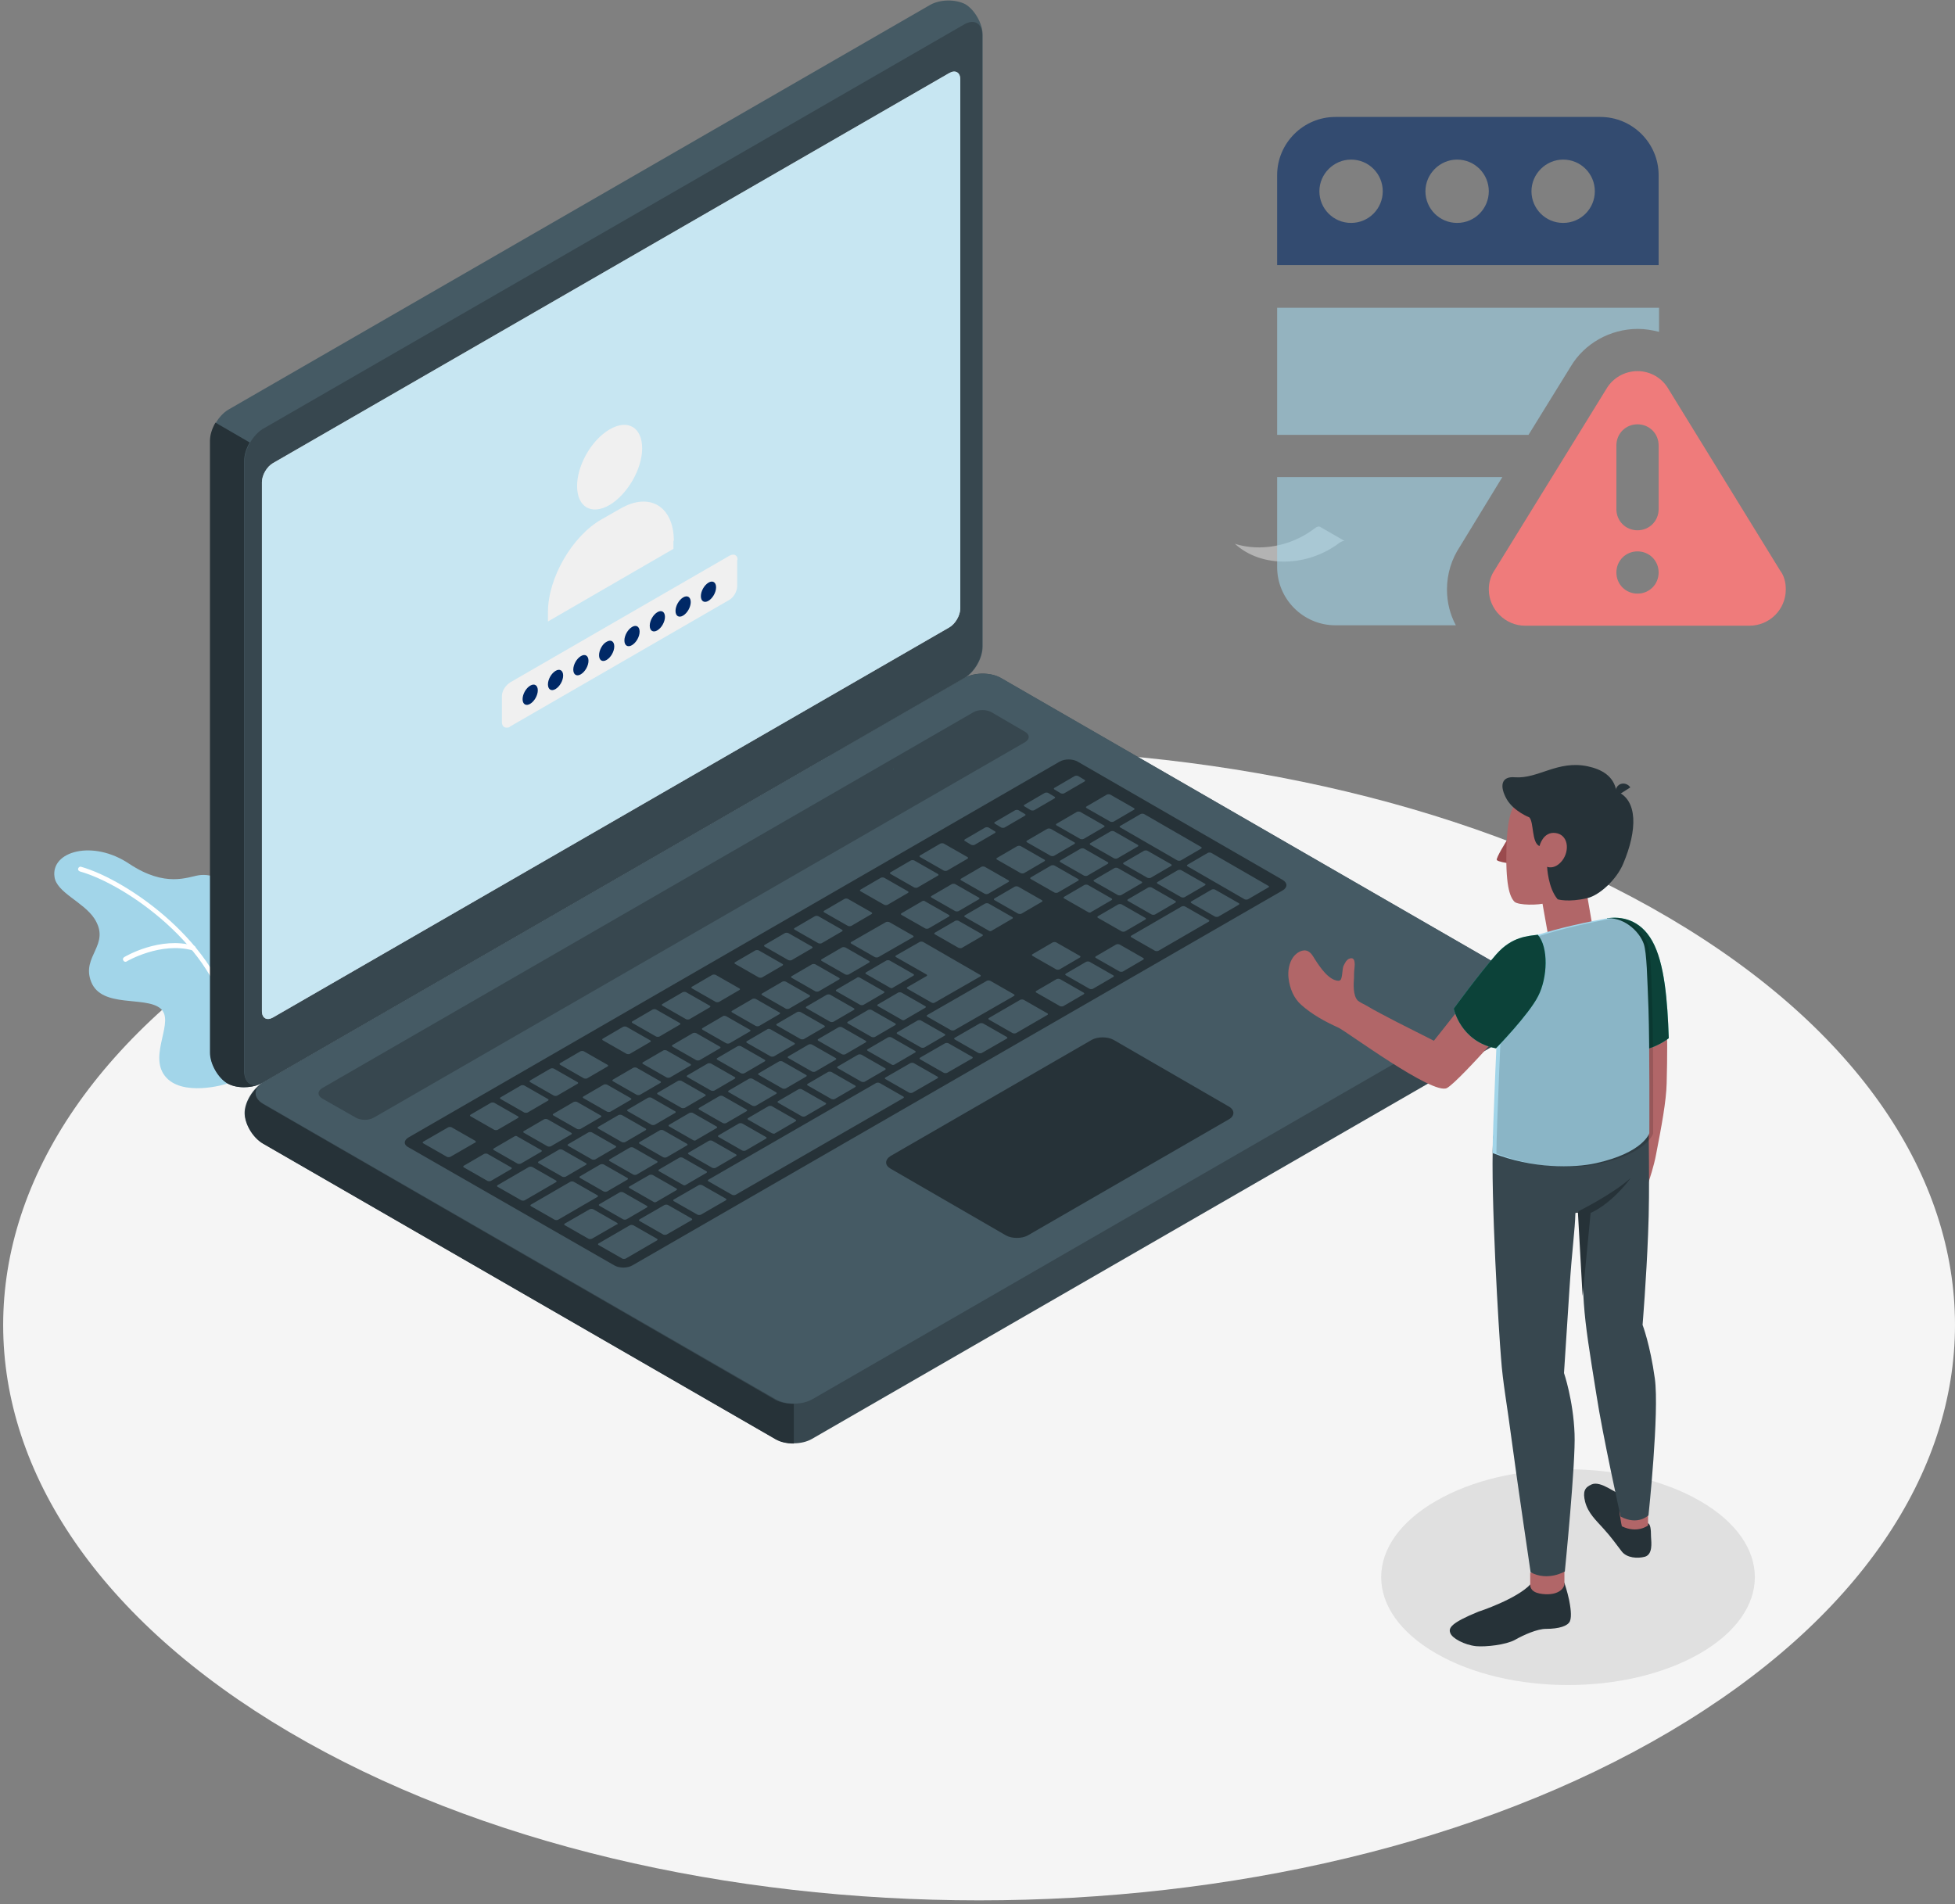 <svg width="463" height="451" viewBox="0 0 463 451" fill="none" xmlns="http://www.w3.org/2000/svg">
<rect x="0" y="0" width="463" height="451" fill="#808080" stroke="none"/>
<g clip-path="url(#clip0_17701_34223)">
<path d="M68.437 410.2C158.685 463.4 305.065 463.4 395.313 410.2C485.562 357 485.562 270.6 395.313 217.4C305.065 164.2 158.685 164.2 68.437 217.4C-21.812 270.7 -21.812 357 68.437 410.2Z" fill="#F5F5F5"/>
<path d="M402.619 355.5C419.929 365.5 419.929 381.6 402.619 391.6C385.31 401.6 357.395 401.6 340.086 391.6C322.776 381.6 322.776 365.5 340.086 355.5C357.295 345.5 385.31 345.5 402.619 355.5Z" fill="#E0E0E0"/>
<path d="M53.93 256.599C53.33 256.899 42.925 259.899 39.022 254.799C35.12 249.699 41.624 241.699 37.922 238.799C34.32 235.899 24.114 238.799 21.613 232.599C19.112 226.399 26.416 223.799 22.313 217.499C19.712 213.599 13.409 211.399 12.908 207.699C12.008 201.599 22.013 198.799 30.618 204.599C39.222 210.299 44.425 207.699 47.127 207.299C49.828 206.899 55.731 207.799 55.531 217.299C55.431 226.999 53.93 256.599 53.93 256.599Z" fill="#A2D5E9"/>
<path d="M54.632 242.999C54.332 242.999 54.132 242.799 54.032 242.499C51.03 224.299 29.919 209.499 18.913 206.399C18.612 206.299 18.412 205.999 18.512 205.699C18.612 205.399 18.913 205.199 19.213 205.299C30.419 208.499 52.031 223.699 55.132 242.299C55.232 242.699 55.032 242.999 54.632 242.999Z" fill="white"/>
<path d="M29.716 227.797C29.516 227.797 29.316 227.697 29.215 227.497C29.015 227.197 29.115 226.897 29.416 226.697C29.716 226.497 37.92 221.697 45.925 223.997C46.225 224.097 46.425 224.397 46.325 224.697C46.225 224.997 45.925 225.197 45.624 225.097C38.02 222.997 30.016 227.697 30.016 227.697C29.916 227.797 29.816 227.797 29.716 227.797Z" fill="white"/>
<path d="M57.928 263.601C57.928 266.201 59.829 269.401 62.23 270.801L183.596 340.801C185.997 342.201 189.899 342.201 192.3 340.801L358.39 245.001C360.792 243.601 362.693 240.401 362.693 237.801C362.693 235.201 360.792 232.001 358.39 230.601L237.025 160.601C234.623 159.201 230.721 159.201 228.32 160.601L62.23 256.401C59.929 257.801 57.928 261.001 57.928 263.601Z" fill="#37474F"/>
<path d="M188 332.501V341.901C186.399 341.901 184.898 341.601 183.697 340.901L62.332 270.901C59.93 269.501 58.029 266.301 58.029 263.701C58.029 261.301 59.73 258.301 61.931 256.801C60.03 258.201 60.13 260.201 62.332 261.501L183.697 331.601C184.898 332.201 186.399 332.501 188 332.501Z" fill="#263238"/>
<path d="M53.926 256.599C51.725 255.299 49.824 251.999 49.824 249.299V104.499C49.824 101.699 51.725 98.4 54.127 96.999L220.216 1.199C222.618 -0.201 226.32 -0.201 228.621 0.999C230.822 2.299 232.723 5.599 232.723 8.299V153.1C232.723 155.9 230.822 159.2 228.421 160.6L62.331 256.399C59.93 257.799 56.128 257.899 53.926 256.599Z" fill="#455A64"/>
<path d="M61.731 256.698C59.33 257.798 55.928 257.798 53.827 256.598C51.626 255.298 49.725 251.998 49.725 249.298V104.398C49.725 102.998 50.225 101.498 51.025 100.098L59.13 104.798C58.329 106.198 57.829 107.698 57.829 109.098V253.898C57.929 256.498 59.63 257.598 61.731 256.698Z" fill="#263238"/>
<path d="M57.928 109.1V253.9C57.928 256.7 59.829 257.8 62.23 256.4L228.32 160.6C230.721 159.2 232.622 155.9 232.622 153.1V8.3C232.622 5.5 230.721 4.4 228.32 5.8L62.23 101.6C59.929 103 57.928 106.4 57.928 109.1Z" fill="#37474F"/>
<path d="M62.332 261.401L183.698 331.401C186.099 332.801 190.001 332.801 192.403 331.401L358.492 235.601C360.894 234.201 360.894 232.001 358.492 230.601L237.127 160.601C234.725 159.201 230.823 159.201 228.422 160.601L62.332 256.401C59.931 257.801 59.931 260.001 62.332 261.401Z" fill="#455A64"/>
<path d="M64.633 109.699L224.819 17.299C226.22 16.499 227.421 17.099 227.421 18.799V144.099C227.421 145.799 226.22 147.799 224.819 148.599L64.633 240.999C63.232 241.799 62.031 241.199 62.031 239.499V114.199C62.031 112.499 63.232 110.499 64.633 109.699Z" fill="white"/>
<path opacity="0.6" d="M64.633 109.699L224.819 17.299C226.22 16.499 227.421 17.099 227.421 18.799V144.099C227.421 145.799 226.22 147.799 224.819 148.599L64.633 240.999C63.232 241.799 62.031 241.199 62.031 239.499V114.199C62.031 112.499 63.232 110.499 64.633 109.699Z" fill="#A2D5E9"/>
<path d="M144.376 101.701C148.678 99.201 152.08 101.201 152.08 106.201C152.08 111.101 148.578 117.101 144.376 119.601C140.074 122.101 136.672 120.101 136.672 115.101C136.672 110.201 140.074 104.201 144.376 101.701Z" fill="#F0F0F0"/>
<path d="M159.584 128.1C159.584 120 153.881 116.4 146.877 120.5L142.474 123C135.471 127 129.768 136.9 129.768 145V147.2L159.484 130V128.1H159.584Z" fill="#F0F0F0"/>
<path d="M174.591 132.001C174.291 131.301 173.591 131.201 172.79 131.601L120.862 161.601C120.362 161.901 119.862 162.401 119.462 163.001C119.061 163.601 118.861 164.301 118.861 164.901V171.001C118.861 172.001 119.462 172.501 120.362 172.301C120.462 172.301 120.462 172.301 120.462 172.301C120.562 172.301 120.662 172.201 120.762 172.101L172.69 142.101C173.791 141.501 174.591 140.001 174.591 138.801V132.701C174.692 132.601 174.692 132.301 174.591 132.001Z" fill="#F0F0F0"/>
<path d="M125.565 162.399C126.565 161.799 127.366 162.299 127.366 163.499C127.366 164.699 126.565 166.099 125.565 166.699C124.564 167.299 123.764 166.799 123.764 165.599C123.764 164.399 124.564 162.999 125.565 162.399Z" fill="#002866"/>
<path d="M131.569 158.899C132.569 158.299 133.37 158.799 133.37 159.999C133.37 161.199 132.569 162.599 131.569 163.199C130.568 163.799 129.768 163.299 129.768 162.099C129.768 160.899 130.568 159.499 131.569 158.899Z" fill="#002866"/>
<path d="M137.571 155.399C138.571 154.799 139.371 155.299 139.371 156.499C139.371 157.699 138.571 159.099 137.571 159.699C136.57 160.299 135.77 159.799 135.77 158.599C135.77 157.399 136.57 155.999 137.571 155.399Z" fill="#002866"/>
<path d="M143.674 152C144.675 151.4 145.475 151.9 145.475 153.1C145.475 154.3 144.675 155.7 143.674 156.3C142.673 156.9 141.873 156.4 141.873 155.2C141.873 154 142.673 152.5 143.674 152Z" fill="#002866"/>
<path d="M149.678 148.5C150.678 147.9 151.479 148.4 151.479 149.6C151.479 150.8 150.678 152.2 149.678 152.8C148.677 153.4 147.877 152.9 147.877 151.7C147.877 150.5 148.677 149.1 149.678 148.5Z" fill="#002866"/>
<path d="M155.68 145C156.68 144.4 157.481 144.9 157.481 146.1C157.481 147.3 156.68 148.7 155.68 149.3C154.679 149.9 153.879 149.4 153.879 148.2C153.879 147 154.679 145.6 155.68 145Z" fill="#002866"/>
<path d="M161.783 141.5C162.784 140.9 163.584 141.4 163.584 142.6C163.584 143.8 162.784 145.2 161.783 145.8C160.783 146.4 159.982 145.9 159.982 144.7C159.982 143.5 160.783 142.1 161.783 141.5Z" fill="#002866"/>
<path d="M167.787 138C168.788 137.4 169.588 137.9 169.588 139.1C169.588 140.3 168.788 141.7 167.787 142.3C166.787 142.9 165.986 142.4 165.986 141.2C165.986 140 166.787 138.6 167.787 138Z" fill="#002866"/>
<path d="M76.338 257.701L230.521 168.701C231.722 168.001 233.623 168.001 234.824 168.701L242.728 173.301C243.929 174.001 243.929 175.101 242.728 175.801L88.545 264.701C87.344 265.401 85.443 265.401 84.242 264.701L76.338 260.201C75.137 259.501 75.137 258.401 76.338 257.701Z" fill="#37474F"/>
<path d="M96.75 269.4L250.933 180.4C252.134 179.7 254.035 179.7 255.235 180.4L303.762 208.4C304.962 209.1 304.962 210.2 303.762 210.9L149.778 299.7C148.578 300.4 146.677 300.4 145.476 299.7L96.85 271.8C95.549 271.2 95.549 270.1 96.75 269.4Z" fill="#263238"/>
<path d="M234.924 220.398L239.727 217.598C239.927 217.498 239.927 217.298 239.727 217.198L234.124 213.998C233.924 213.898 233.524 213.898 233.324 213.998L228.521 216.798C228.321 216.898 228.321 217.098 228.521 217.198L234.124 220.398C234.324 220.598 234.724 220.598 234.924 220.398ZM225.419 209.398L220.617 212.198C220.417 212.298 220.417 212.498 220.617 212.598L226.22 215.798C226.42 215.898 226.82 215.898 227.02 215.798L231.823 212.998C232.023 212.898 232.023 212.698 231.823 212.598L226.22 209.398C225.92 209.298 225.619 209.298 225.419 209.398ZM209.811 218.398L201.606 223.098C201.406 223.198 201.406 223.398 201.606 223.498L207.209 226.698C207.41 226.798 207.81 226.798 208.01 226.698L216.214 221.998C216.414 221.898 216.414 221.698 216.214 221.598L210.611 218.398C210.311 218.298 210.011 218.298 209.811 218.398ZM218.315 213.498L213.513 216.298C213.313 216.398 213.313 216.598 213.513 216.698L219.116 219.898C219.316 219.998 219.716 219.998 219.916 219.898L224.719 217.098C224.919 216.998 224.919 216.798 224.719 216.698L219.116 213.498C218.916 213.298 218.516 213.298 218.315 213.498ZM199.405 224.398L194.603 227.198C194.403 227.298 194.403 227.498 194.603 227.598L200.206 230.798C200.406 230.898 200.806 230.898 201.006 230.798L205.809 227.998C206.009 227.898 206.009 227.698 205.809 227.598L200.206 224.398C199.906 224.298 199.605 224.298 199.405 224.398ZM192.301 228.398L187.499 231.198C187.299 231.298 187.299 231.498 187.499 231.598L193.102 234.798C193.302 234.898 193.702 234.898 193.902 234.798L198.705 231.998C198.905 231.898 198.905 231.698 198.705 231.598L193.102 228.398C192.902 228.298 192.502 228.298 192.301 228.398ZM214.313 241.498L219.116 238.698C219.316 238.598 219.316 238.398 219.116 238.298L213.513 235.098C213.313 234.998 212.913 234.998 212.712 235.098L207.91 237.898C207.71 237.998 207.71 238.198 207.91 238.298L213.513 241.498C213.713 241.698 214.113 241.698 214.313 241.498ZM207.209 245.598L212.012 242.798C212.212 242.698 212.212 242.498 212.012 242.398L206.409 239.198C206.209 239.098 205.809 239.098 205.609 239.198L200.806 241.998C200.606 242.098 200.606 242.298 200.806 242.398L206.409 245.598C206.709 245.698 207.009 245.698 207.209 245.598ZM200.206 249.698L205.008 246.898C205.208 246.798 205.208 246.598 205.008 246.498L199.405 243.298C199.205 243.198 198.805 243.198 198.605 243.298L193.802 246.098C193.602 246.198 193.602 246.398 193.802 246.498L199.405 249.698C199.605 249.798 200.006 249.798 200.206 249.698ZM193.102 253.798L197.904 250.998C198.105 250.898 198.105 250.698 197.904 250.598L192.301 247.398C192.101 247.298 191.701 247.298 191.501 247.398L186.698 250.198C186.498 250.298 186.498 250.498 186.698 250.598L192.301 253.798C192.602 253.898 192.902 253.898 193.102 253.798ZM227.821 224.498L232.623 221.698C232.823 221.598 232.823 221.398 232.623 221.298L227.02 218.098C226.82 217.998 226.42 217.998 226.22 218.098L221.417 220.898C221.217 220.998 221.217 221.198 221.417 221.298L227.02 224.498C227.32 224.598 227.621 224.598 227.821 224.498ZM221.317 237.498L232.123 231.298C232.323 231.198 232.323 230.998 232.123 230.898L218.616 223.098C218.416 222.998 218.015 222.998 217.815 223.098L212.212 226.298C212.012 226.398 212.012 226.598 212.212 226.698L219.416 230.798C219.616 230.898 219.616 231.098 219.416 231.198L214.914 233.798C214.714 233.898 214.714 234.098 214.914 234.198L220.517 237.398C220.817 237.598 221.117 237.598 221.317 237.498ZM185.298 232.498L180.495 235.298C180.295 235.398 180.295 235.598 180.495 235.698L186.098 238.898C186.298 238.998 186.698 238.998 186.899 238.898L191.701 236.098C191.901 235.998 191.901 235.798 191.701 235.698L186.098 232.498C185.798 232.398 185.498 232.398 185.298 232.498ZM178.194 236.598L173.391 239.398C173.191 239.498 173.191 239.698 173.391 239.798L178.994 242.998C179.194 243.098 179.595 243.098 179.795 242.998L184.597 240.198C184.797 240.098 184.797 239.898 184.597 239.798L178.994 236.598C178.794 236.498 178.394 236.498 178.194 236.598ZM142.975 282.198C143.175 282.298 143.575 282.298 143.775 282.198L148.578 279.398C148.778 279.298 148.778 279.098 148.578 278.998L142.975 275.798C142.775 275.698 142.374 275.698 142.174 275.798L137.372 278.598C137.172 278.698 137.172 278.898 137.372 278.998L142.975 282.198ZM121.763 269.198L116.961 271.998C116.761 272.098 116.761 272.298 116.961 272.398L122.564 275.598C122.764 275.698 123.164 275.698 123.364 275.598L128.167 272.798C128.367 272.698 128.367 272.498 128.167 272.398L122.564 269.198C122.364 268.998 121.963 268.998 121.763 269.198ZM133.169 278.698C133.37 278.798 133.77 278.798 133.97 278.698L138.772 275.898C138.973 275.798 138.973 275.598 138.772 275.498L133.169 272.298C132.969 272.198 132.569 272.198 132.369 272.298L127.566 275.098C127.366 275.198 127.366 275.398 127.566 275.498L133.169 278.698ZM155.381 284.698L160.184 281.898C160.384 281.798 160.384 281.598 160.184 281.498L154.581 278.298C154.381 278.198 153.981 278.198 153.781 278.298L149.078 280.998C148.878 281.098 148.878 281.298 149.078 281.398L154.681 284.598C154.881 284.798 155.181 284.798 155.381 284.698ZM147.577 288.798C147.777 288.898 148.178 288.898 148.378 288.798L153.18 285.998C153.38 285.898 153.38 285.698 153.18 285.598L147.577 282.398C147.377 282.298 146.977 282.298 146.777 282.398L141.974 285.198C141.774 285.298 141.774 285.498 141.974 285.598L147.577 288.798ZM128.867 265.098L124.065 267.898C123.864 267.998 123.864 268.198 124.065 268.298L129.668 271.498C129.868 271.598 130.268 271.598 130.468 271.498L135.271 268.698C135.471 268.598 135.471 268.398 135.271 268.298L129.668 265.098C129.367 264.998 129.067 264.998 128.867 265.098ZM164.086 244.698L159.284 247.498C159.083 247.598 159.083 247.798 159.284 247.898L164.887 251.098C165.087 251.198 165.487 251.198 165.687 251.098L170.49 248.298C170.69 248.198 170.69 247.998 170.49 247.898L164.887 244.698C164.686 244.598 164.286 244.598 164.086 244.698ZM135.871 260.998L131.068 263.798C130.868 263.898 130.868 264.098 131.068 264.198L136.671 267.398C136.871 267.498 137.272 267.498 137.472 267.398L142.274 264.598C142.474 264.498 142.474 264.298 142.274 264.198L136.671 260.998C136.471 260.898 136.071 260.898 135.871 260.998ZM171.19 240.698L166.387 243.498C166.187 243.598 166.187 243.798 166.387 243.898L171.99 247.098C172.191 247.198 172.591 247.198 172.791 247.098L177.593 244.298C177.794 244.198 177.794 243.998 177.593 243.898L171.99 240.698C171.69 240.598 171.39 240.498 171.19 240.698ZM157.082 248.798L152.28 251.598C152.08 251.698 152.08 251.898 152.28 251.998L157.883 255.198C158.083 255.298 158.483 255.298 158.683 255.198L163.486 252.398C163.686 252.298 163.686 252.098 163.486 251.998L157.883 248.798C157.583 248.698 157.282 248.698 157.082 248.798ZM149.979 252.898L145.176 255.698C144.976 255.798 144.976 255.998 145.176 256.098L150.779 259.298C150.979 259.398 151.379 259.398 151.579 259.298L156.382 256.498C156.582 256.398 156.582 256.198 156.382 256.098L150.779 252.898C150.579 252.798 150.179 252.798 149.979 252.898ZM142.975 256.898L138.172 259.698C137.972 259.798 137.972 259.998 138.172 260.098L143.775 263.298C143.975 263.398 144.376 263.398 144.576 263.298L149.378 260.498C149.578 260.398 149.578 260.198 149.378 260.098L143.775 256.898C143.475 256.798 143.175 256.798 142.975 256.898ZM178.994 261.898L183.797 259.098C183.997 258.998 183.997 258.798 183.797 258.698L178.194 255.498C177.994 255.398 177.593 255.398 177.393 255.498L172.591 258.298C172.391 258.398 172.391 258.598 172.591 258.698L178.194 261.898C178.494 261.998 178.794 261.998 178.994 261.898ZM240.928 200.398L236.125 203.198C235.925 203.298 235.925 203.498 236.125 203.598L241.728 206.798C241.928 206.898 242.328 206.898 242.529 206.798L247.331 203.998C247.531 203.898 247.531 203.698 247.331 203.598L241.728 200.398C241.528 200.298 241.228 200.298 240.928 200.398ZM232.423 205.298L227.621 208.098C227.42 208.198 227.42 208.398 227.621 208.498L233.224 211.698C233.424 211.798 233.824 211.798 234.024 211.698L238.827 208.898C239.027 208.798 239.027 208.598 238.827 208.498L233.224 205.298C233.023 205.198 232.623 205.198 232.423 205.298ZM248.032 196.298L243.229 199.098C243.029 199.198 243.029 199.398 243.229 199.498L248.832 202.698C249.032 202.798 249.432 202.798 249.632 202.698L254.435 199.898C254.635 199.798 254.635 199.598 254.435 199.498L248.832 196.298C248.532 196.198 248.232 196.198 248.032 196.298ZM211.512 233.898L216.314 231.098C216.515 230.998 216.515 230.798 216.314 230.698L210.711 227.498C210.511 227.398 210.111 227.398 209.911 227.498L205.108 230.298C204.908 230.398 204.908 230.598 205.108 230.698L210.711 233.898C211.012 234.098 211.312 234.098 211.512 233.898ZM255.836 192.298C255.636 192.198 255.235 192.198 255.035 192.298L250.233 195.098C250.033 195.198 250.033 195.398 250.233 195.498L255.836 198.698C256.036 198.798 256.436 198.798 256.636 198.698L261.439 195.898C261.639 195.798 261.639 195.598 261.439 195.498L255.836 192.298ZM186.098 257.798L190.901 254.998C191.101 254.898 191.101 254.698 190.901 254.598L185.298 251.398C185.098 251.298 184.697 251.298 184.497 251.398L179.695 254.198C179.495 254.298 179.495 254.498 179.695 254.598L185.298 257.798C185.498 257.898 185.898 257.898 186.098 257.798ZM272.545 207.898L277.347 205.098C277.548 204.998 277.548 204.798 277.347 204.698L271.744 201.498C271.544 201.398 271.144 201.398 270.944 201.498L266.141 204.298C265.941 204.398 265.941 204.598 266.141 204.698L271.744 207.898C272.045 207.998 272.345 207.998 272.545 207.898ZM257.537 207.398L262.339 204.598C262.539 204.498 262.539 204.298 262.339 204.198L256.736 200.998C256.536 200.898 256.136 200.898 255.936 200.998L251.133 203.798C250.933 203.898 250.933 204.098 251.133 204.198L256.736 207.398C257.036 207.498 257.337 207.498 257.537 207.398ZM263.84 196.898C263.64 196.798 263.24 196.798 263.04 196.898L258.237 199.698C258.037 199.798 258.037 199.998 258.237 200.098L263.84 203.298C264.04 203.398 264.44 203.398 264.641 203.298L269.443 200.498C269.643 200.398 269.643 200.198 269.443 200.098L263.84 196.898ZM265.341 195.998L278.848 203.798C279.048 203.898 279.449 203.898 279.649 203.798L284.451 200.998C284.651 200.898 284.651 200.698 284.451 200.598L270.944 192.798C270.744 192.698 270.344 192.698 270.144 192.798L265.341 195.598C265.041 195.698 265.141 195.898 265.341 195.998ZM248.932 204.998L244.129 207.798C243.929 207.898 243.929 208.098 244.129 208.198L249.732 211.398C249.933 211.498 250.333 211.498 250.533 211.398L255.336 208.598C255.536 208.498 255.536 208.298 255.336 208.198L249.732 204.998C249.532 204.898 249.132 204.898 248.932 204.998ZM195.803 235.598L191.001 238.398C190.801 238.498 190.801 238.698 191.001 238.798L196.604 241.998C196.804 242.098 197.204 242.098 197.404 241.998L202.207 239.198C202.407 239.098 202.407 238.898 202.207 238.798L196.604 235.598C196.404 235.498 196.103 235.498 195.803 235.598ZM264.741 211.998C264.941 212.098 265.341 212.098 265.541 211.998L270.344 209.198C270.544 209.098 270.544 208.898 270.344 208.798L264.741 205.598C264.54 205.498 264.14 205.498 263.94 205.598L259.138 208.398C258.937 208.498 258.937 208.698 259.138 208.798L264.741 211.998ZM202.907 231.598L198.105 234.398C197.904 234.498 197.904 234.698 198.105 234.798L203.708 237.998C203.908 238.098 204.308 238.098 204.508 237.998L209.311 235.198C209.511 235.098 209.511 234.898 209.311 234.798L203.708 231.598C203.407 231.398 203.107 231.398 202.907 231.598ZM149.979 278.198C150.179 278.298 150.579 278.298 150.779 278.198L155.582 275.398C155.782 275.298 155.782 275.098 155.582 274.998L149.979 271.798C149.778 271.698 149.378 271.698 149.178 271.798L144.376 274.598C144.175 274.698 144.175 274.898 144.376 274.998L149.979 278.198ZM139.373 268.198L134.57 270.998C134.37 271.098 134.37 271.298 134.57 271.398L140.173 274.598C140.373 274.698 140.774 274.698 140.974 274.598L145.776 271.798C145.976 271.698 145.976 271.498 145.776 271.398L140.173 268.198C139.973 268.098 139.573 268.098 139.373 268.198ZM157.883 274.098L162.685 271.298C162.886 271.198 162.886 270.998 162.685 270.898L157.082 267.698C156.882 267.598 156.482 267.598 156.282 267.698L151.479 270.498C151.279 270.598 151.279 270.798 151.479 270.898L157.082 274.098C157.282 274.198 157.683 274.198 157.883 274.098ZM164.887 269.998L169.689 267.198C169.889 267.098 169.889 266.898 169.689 266.798L164.086 263.598C163.886 263.498 163.486 263.498 163.286 263.598L158.483 266.398C158.283 266.498 158.283 266.698 158.483 266.798L164.086 269.998C164.386 270.198 164.686 270.198 164.887 269.998ZM171.99 265.998L176.793 263.198C176.993 263.098 176.993 262.898 176.793 262.798L171.19 259.598C170.99 259.498 170.59 259.498 170.39 259.598L165.587 262.398C165.387 262.498 165.387 262.698 165.587 262.798L171.19 265.998C171.39 266.098 171.79 266.098 171.99 265.998ZM146.477 264.098L141.674 266.898C141.474 266.998 141.474 267.198 141.674 267.298L147.277 270.498C147.477 270.598 147.877 270.598 148.078 270.498L152.88 267.698C153.08 267.598 153.08 267.398 152.88 267.298L147.277 264.098C146.977 263.998 146.677 263.998 146.477 264.098ZM153.48 259.998L148.678 262.798C148.478 262.898 148.478 263.098 148.678 263.198L154.281 266.398C154.481 266.498 154.881 266.498 155.081 266.398L159.884 263.598C160.084 263.498 160.084 263.298 159.884 263.198L154.281 259.998C154.081 259.898 153.681 259.898 153.48 259.998ZM181.696 243.798L176.893 246.598C176.693 246.698 176.693 246.898 176.893 246.998L182.496 250.198C182.696 250.298 183.096 250.298 183.297 250.198L188.099 247.398C188.299 247.298 188.299 247.098 188.099 246.998L182.496 243.798C182.296 243.698 181.896 243.598 181.696 243.798ZM174.692 247.798L169.889 250.598C169.689 250.698 169.689 250.898 169.889 250.998L175.492 254.198C175.692 254.298 176.093 254.298 176.293 254.198L181.095 251.398C181.295 251.298 181.295 251.098 181.095 250.998L175.492 247.798C175.192 247.698 174.892 247.698 174.692 247.798ZM188.8 239.698L183.997 242.498C183.797 242.598 183.797 242.798 183.997 242.898L189.6 246.098C189.8 246.198 190.2 246.198 190.4 246.098L195.203 243.298C195.403 243.198 195.403 242.998 195.203 242.898L189.6 239.698C189.3 239.598 189 239.598 188.8 239.698ZM160.584 255.998L155.782 258.798C155.582 258.898 155.582 259.098 155.782 259.198L161.385 262.398C161.585 262.498 161.985 262.498 162.185 262.398L166.988 259.598C167.188 259.498 167.188 259.298 166.988 259.198L161.385 255.998C161.085 255.898 160.784 255.898 160.584 255.998ZM167.588 251.898L162.785 254.698C162.585 254.798 162.585 254.998 162.785 255.098L168.388 258.298C168.589 258.398 168.989 258.398 169.189 258.298L173.992 255.498C174.192 255.398 174.192 255.198 173.992 255.098L168.388 251.898C168.188 251.798 167.788 251.798 167.588 251.898ZM162.485 280.598L167.288 277.798C167.488 277.698 167.488 277.498 167.288 277.398L161.685 274.198C161.485 274.098 161.085 274.098 160.884 274.198L156.082 276.998C155.882 277.098 155.882 277.298 156.082 277.398L161.685 280.598C161.885 280.798 162.285 280.798 162.485 280.598ZM121.063 276.498L115.46 273.298C115.26 273.198 114.86 273.198 114.659 273.298L109.857 276.098C109.657 276.198 109.657 276.398 109.857 276.498L115.46 279.698C115.66 279.798 116.06 279.798 116.26 279.698L121.063 276.898C121.263 276.798 121.263 276.598 121.063 276.498ZM131.669 279.598L126.066 276.398C125.865 276.298 125.465 276.298 125.265 276.398L117.861 280.698C117.661 280.798 117.661 280.998 117.861 281.098L123.464 284.298C123.664 284.398 124.065 284.398 124.265 284.298L131.669 279.998C131.869 279.898 131.869 279.698 131.669 279.598ZM112.558 270.198L106.955 266.998C106.755 266.898 106.355 266.898 106.155 266.998L100.252 270.398C100.052 270.498 100.052 270.698 100.252 270.798L105.855 273.998C106.055 274.098 106.455 274.098 106.655 273.998L112.558 270.598C112.758 270.598 112.758 270.398 112.558 270.198ZM117.061 267.598C117.261 267.698 117.661 267.698 117.861 267.598L122.664 264.798C122.864 264.698 122.864 264.498 122.664 264.398L117.061 261.198C116.861 261.098 116.46 261.098 116.26 261.198L111.458 263.998C111.258 264.098 111.258 264.298 111.458 264.398L117.061 267.598ZM141.474 283.098L135.871 279.898C135.671 279.798 135.271 279.798 135.07 279.898L125.765 285.298C125.565 285.398 125.565 285.598 125.765 285.698L131.368 288.898C131.569 288.998 131.969 288.998 132.169 288.898L141.474 283.498C141.674 283.398 141.674 283.198 141.474 283.098ZM146.076 289.598L140.473 286.398C140.273 286.298 139.873 286.298 139.673 286.398L133.77 289.798C133.57 289.898 133.57 290.098 133.77 290.198L139.373 293.398C139.573 293.498 139.973 293.498 140.173 293.398L146.076 289.998C146.377 289.998 146.377 289.798 146.076 289.598ZM169.489 237.298C169.689 237.398 170.089 237.398 170.29 237.298L175.092 234.498C175.292 234.398 175.292 234.198 175.092 234.098L169.489 230.898C169.289 230.798 168.889 230.798 168.689 230.898L163.886 233.698C163.686 233.798 163.686 233.998 163.886 234.098L169.489 237.298ZM155.381 245.498C155.582 245.598 155.982 245.598 156.182 245.498L160.984 242.698C161.185 242.598 161.185 242.398 160.984 242.298L155.381 239.098C155.181 238.998 154.781 238.998 154.581 239.098L149.778 241.898C149.578 241.998 149.578 242.198 149.778 242.298L155.381 245.498ZM124.165 263.498C124.365 263.598 124.765 263.598 124.965 263.498L129.768 260.698C129.968 260.598 129.968 260.398 129.768 260.298L124.165 257.098C123.964 256.998 123.564 256.998 123.364 257.098L118.562 259.898C118.361 259.998 118.361 260.198 118.562 260.298L124.165 263.498ZM162.485 241.398C162.685 241.498 163.086 241.498 163.286 241.398L168.088 238.598C168.288 238.498 168.288 238.298 168.088 238.198L162.485 234.998C162.285 234.898 161.885 234.898 161.685 234.998L156.882 237.798C156.682 237.898 156.682 238.098 156.882 238.198L162.485 241.398ZM148.378 249.598C148.578 249.698 148.978 249.698 149.178 249.598L153.981 246.798C154.181 246.698 154.181 246.498 153.981 246.398L148.378 243.198C148.178 243.098 147.777 243.098 147.577 243.198L142.775 245.998C142.575 246.098 142.575 246.298 142.775 246.398L148.378 249.598ZM149.979 290.198C149.778 290.098 149.378 290.098 149.178 290.198L141.774 294.498C141.574 294.598 141.574 294.798 141.774 294.898L147.377 298.098C147.577 298.198 147.977 298.198 148.178 298.098L155.582 293.798C155.782 293.698 155.782 293.498 155.582 293.398L149.979 290.198ZM138.272 255.398C138.472 255.498 138.873 255.498 139.073 255.398L143.875 252.598C144.075 252.498 144.075 252.298 143.875 252.198L138.272 248.998C138.072 248.898 137.672 248.898 137.472 248.998L132.669 251.798C132.469 251.898 132.469 252.098 132.669 252.198L138.272 255.398ZM131.168 259.498C131.368 259.598 131.769 259.598 131.969 259.498L136.771 256.698C136.972 256.598 136.972 256.398 136.771 256.298L131.168 253.098C130.968 252.998 130.568 252.998 130.368 253.098L125.565 255.898C125.365 255.998 125.365 256.198 125.565 256.298L131.168 259.498ZM280.649 214.698C280.449 214.598 280.049 214.598 279.849 214.698L267.942 221.598C267.742 221.698 267.742 221.898 267.942 221.998L273.545 225.198C273.745 225.298 274.146 225.298 274.346 225.198L286.252 218.298C286.452 218.198 286.452 217.998 286.252 217.898L280.649 214.698ZM265.141 223.698C264.941 223.598 264.54 223.598 264.34 223.698L259.538 226.498C259.338 226.598 259.338 226.798 259.538 226.898L265.141 230.098C265.341 230.198 265.741 230.198 265.941 230.098L270.744 227.298C270.944 227.198 270.944 226.998 270.744 226.898L265.141 223.698ZM169.489 276.598L174.292 273.798C174.492 273.698 174.492 273.498 174.292 273.398L168.689 270.198C168.489 270.098 168.088 270.098 167.888 270.198L163.086 272.998C162.886 273.098 162.886 273.298 163.086 273.398L168.689 276.598C168.989 276.698 169.289 276.698 169.489 276.598ZM251.033 231.898C250.833 231.798 250.433 231.798 250.233 231.898L245.43 234.698C245.23 234.798 245.23 234.998 245.43 235.098L251.033 238.298C251.233 238.398 251.634 238.398 251.834 238.298L256.636 235.498C256.836 235.398 256.836 235.198 256.636 235.098L251.033 231.898ZM287.753 210.698C287.553 210.598 287.153 210.598 286.953 210.698L282.15 213.498C281.95 213.598 281.95 213.798 282.15 213.898L287.753 217.098C287.953 217.198 288.353 217.198 288.553 217.098L293.356 214.298C293.556 214.198 293.556 213.998 293.356 213.898L287.753 210.698ZM300.36 209.798L286.853 201.998C286.652 201.898 286.252 201.898 286.052 201.998L281.25 204.798C281.049 204.898 281.049 205.098 281.25 205.198L294.757 212.998C294.957 213.098 295.357 213.098 295.557 212.998L300.36 210.198C300.66 210.098 300.56 209.898 300.36 209.798ZM224.619 247.098C224.419 246.998 224.019 246.998 223.818 247.098L217.915 250.498C217.715 250.598 217.715 250.798 217.915 250.898L223.518 254.098C223.718 254.198 224.119 254.198 224.319 254.098L230.222 250.698C230.422 250.598 230.422 250.398 230.222 250.298L224.619 247.098ZM242.429 236.798C242.228 236.698 241.828 236.698 241.628 236.798L234.224 241.098C234.024 241.198 234.024 241.398 234.224 241.498L239.827 244.698C240.027 244.798 240.427 244.798 240.628 244.698L248.032 240.398C248.232 240.298 248.232 240.098 248.032 239.998L242.429 236.798ZM208.31 256.498C208.11 256.398 207.71 256.398 207.51 256.498L167.788 279.398C167.588 279.498 167.588 279.698 167.788 279.798L173.391 282.998C173.591 283.098 173.992 283.098 174.192 282.998L213.913 260.098C214.113 259.998 214.113 259.798 213.913 259.698L208.31 256.498ZM166.287 280.698C166.087 280.598 165.687 280.598 165.487 280.698L159.584 284.098C159.384 284.198 159.384 284.398 159.584 284.498L165.187 287.698C165.387 287.798 165.787 287.798 165.987 287.698L171.89 284.298C172.091 284.198 172.091 283.998 171.89 283.898L166.287 280.698ZM216.414 251.798C216.214 251.698 215.814 251.698 215.614 251.798L209.711 255.198C209.511 255.298 209.511 255.498 209.711 255.598L215.314 258.798C215.514 258.898 215.914 258.898 216.114 258.798L222.017 255.398C222.218 255.298 222.218 255.098 222.017 254.998L216.414 251.798ZM158.183 285.398C157.983 285.298 157.583 285.298 157.383 285.398L151.479 288.798C151.279 288.898 151.279 289.098 151.479 289.198L157.082 292.398C157.282 292.498 157.683 292.498 157.883 292.398L163.786 288.998C163.986 288.898 163.986 288.698 163.786 288.598L158.183 285.398ZM232.823 242.398C232.623 242.298 232.223 242.298 232.023 242.398L226.12 245.798C225.92 245.898 225.92 246.098 226.12 246.198L231.723 249.398C231.923 249.498 232.323 249.498 232.523 249.398L238.426 245.998C238.626 245.898 238.626 245.698 238.426 245.598L232.823 242.398ZM258.037 227.798C257.837 227.698 257.437 227.698 257.237 227.798L252.434 230.598C252.234 230.698 252.234 230.898 252.434 230.998L258.037 234.198C258.237 234.298 258.637 234.298 258.837 234.198L263.64 231.398C263.84 231.298 263.84 231.098 263.64 230.998L258.037 227.798ZM273.545 216.598L278.348 213.798C278.548 213.698 278.548 213.498 278.348 213.398L272.745 210.198C272.545 210.098 272.145 210.098 271.944 210.198L267.142 212.998C266.942 213.098 266.942 213.298 267.142 213.398L272.745 216.598C272.945 216.698 273.345 216.698 273.545 216.598ZM241.928 216.398L246.731 213.598C246.931 213.498 246.931 213.298 246.731 213.198L241.128 209.998C240.928 209.898 240.528 209.898 240.327 209.998L235.525 212.798C235.325 212.898 235.325 213.098 235.525 213.198L241.128 216.398C241.428 216.498 241.728 216.498 241.928 216.398ZM226.02 243.998L240.127 235.898C240.327 235.798 240.327 235.598 240.127 235.498L234.524 232.298C234.324 232.198 233.924 232.198 233.724 232.298L219.616 240.398C219.416 240.498 219.416 240.698 219.616 240.798L225.219 243.998C225.419 244.098 225.719 244.098 226.02 243.998ZM265.641 220.598C265.841 220.698 266.241 220.698 266.442 220.598L271.244 217.798C271.444 217.698 271.444 217.498 271.244 217.398L265.641 214.198C265.441 214.098 265.041 214.098 264.841 214.198L260.038 216.998C259.838 217.098 259.838 217.298 260.038 217.398L265.641 220.598ZM258.437 215.998L263.24 213.198C263.44 213.098 263.44 212.898 263.24 212.798L257.637 209.598C257.437 209.498 257.036 209.498 256.836 209.598L252.034 212.398C251.834 212.498 251.834 212.698 252.034 212.798L257.637 215.998C257.937 216.198 258.237 216.198 258.437 215.998ZM218.916 248.098L223.718 245.298C223.919 245.198 223.919 244.998 223.718 244.898L218.115 241.698C217.915 241.598 217.515 241.598 217.315 241.698L212.512 244.498C212.312 244.598 212.312 244.798 212.512 244.898L218.115 248.098C218.416 248.198 218.716 248.198 218.916 248.098ZM250.133 229.598C250.333 229.698 250.733 229.698 250.933 229.598L255.736 226.798C255.936 226.698 255.936 226.498 255.736 226.398L250.133 223.198C249.933 223.098 249.532 223.098 249.332 223.198L244.53 225.998C244.33 226.098 244.33 226.298 244.53 226.398L250.133 229.598ZM183.597 268.398L188.399 265.598C188.599 265.498 188.599 265.298 188.399 265.198L182.796 261.998C182.596 261.898 182.196 261.898 181.996 261.998L177.193 264.798C176.993 264.898 176.993 265.098 177.193 265.198L182.796 268.398C183.096 268.498 183.397 268.598 183.597 268.398ZM190.701 264.398L195.503 261.598C195.703 261.498 195.703 261.298 195.503 261.198L189.9 257.998C189.7 257.898 189.3 257.898 189.1 257.998L184.297 260.798C184.097 260.898 184.097 261.098 184.297 261.198L189.9 264.398C190.1 264.498 190.5 264.498 190.701 264.398ZM176.593 272.498L181.396 269.698C181.596 269.598 181.596 269.398 181.396 269.298L175.792 266.098C175.592 265.998 175.192 265.998 174.992 266.098L170.189 268.898C169.989 268.998 169.989 269.198 170.189 269.298L175.792 272.498C175.993 272.598 176.393 272.598 176.593 272.498ZM204.808 256.198L209.611 253.398C209.811 253.298 209.811 253.098 209.611 252.998L204.008 249.798C203.808 249.698 203.407 249.698 203.207 249.798L198.405 252.598C198.205 252.698 198.205 252.898 198.405 252.998L204.008 256.198C204.308 256.298 204.608 256.298 204.808 256.198ZM197.704 260.298L202.507 257.498C202.707 257.398 202.707 257.198 202.507 257.098L196.904 253.898C196.704 253.798 196.304 253.798 196.103 253.898L191.301 256.698C191.101 256.798 191.101 256.998 191.301 257.098L196.904 260.298C197.204 260.398 197.504 260.398 197.704 260.298ZM211.912 252.098L216.715 249.298C216.915 249.198 216.915 248.998 216.715 248.898L211.112 245.698C210.911 245.598 210.511 245.598 210.311 245.698L205.509 248.498C205.308 248.598 205.308 248.798 205.509 248.898L211.112 252.098C211.312 252.298 211.612 252.298 211.912 252.098ZM244.129 191.898C244.33 191.998 244.73 191.998 244.93 191.898L249.732 189.098C249.933 188.998 249.933 188.798 249.732 188.698L248.232 187.798C248.032 187.698 247.631 187.698 247.431 187.798L242.629 190.598C242.429 190.698 242.429 190.898 242.629 190.998L244.129 191.898ZM209.411 214.298C209.611 214.398 210.011 214.398 210.211 214.298L215.014 211.498C215.214 211.398 215.214 211.198 215.014 211.098L209.411 207.898C209.211 207.798 208.81 207.798 208.61 207.898L203.808 210.698C203.608 210.798 203.608 210.998 203.808 211.098L209.411 214.298ZM223.518 206.198C223.718 206.298 224.119 206.298 224.319 206.198L229.121 203.398C229.321 203.298 229.321 203.098 229.121 202.998L223.518 199.798C223.318 199.698 222.918 199.698 222.718 199.798L217.915 202.598C217.715 202.698 217.715 202.898 217.915 202.998L223.518 206.198ZM200.806 219.298C201.006 219.398 201.406 219.398 201.606 219.298L206.409 216.498C206.609 216.398 206.609 216.198 206.409 216.098L200.806 212.898C200.606 212.798 200.206 212.798 200.006 212.898L195.203 215.698C195.003 215.798 195.003 215.998 195.203 216.098L200.806 219.298ZM216.515 210.198C216.715 210.298 217.115 210.298 217.315 210.198L222.118 207.398C222.318 207.298 222.318 207.098 222.118 206.998L216.515 203.798C216.314 203.698 215.914 203.698 215.714 203.798L210.911 206.598C210.711 206.698 210.711 206.898 210.911 206.998L216.515 210.198ZM186.698 227.398C186.899 227.498 187.299 227.498 187.499 227.398L192.301 224.598C192.502 224.498 192.502 224.298 192.301 224.198L186.698 220.998C186.498 220.898 186.098 220.898 185.898 220.998L181.095 223.798C180.895 223.898 180.895 224.098 181.095 224.198L186.698 227.398ZM193.802 223.398C194.002 223.498 194.403 223.498 194.603 223.398L199.405 220.598C199.605 220.498 199.605 220.298 199.405 220.198L193.802 216.998C193.602 216.898 193.202 216.898 193.002 216.998L188.199 219.798C187.999 219.898 187.999 220.098 188.199 220.198L193.802 223.398ZM230.022 200.098C230.222 200.198 230.622 200.198 230.822 200.098L235.625 197.298C235.825 197.198 235.825 196.998 235.625 196.898L234.124 195.998C233.924 195.898 233.524 195.898 233.324 195.998L228.521 198.798C228.321 198.898 228.321 199.098 228.521 199.198L230.022 200.098ZM251.233 187.898C251.433 187.998 251.834 187.998 252.034 187.898L256.836 185.098C257.036 184.998 257.036 184.798 256.836 184.698L255.336 183.798C255.135 183.698 254.735 183.698 254.535 183.798L249.732 186.598C249.532 186.698 249.532 186.898 249.732 186.998L251.233 187.898ZM262.94 194.598C263.14 194.698 263.54 194.698 263.74 194.598L268.543 191.798C268.743 191.698 268.743 191.498 268.543 191.398L262.94 188.198C262.74 188.098 262.339 188.098 262.139 188.198L257.337 190.998C257.136 191.098 257.136 191.298 257.337 191.398L262.94 194.598ZM280.549 212.498L285.352 209.698C285.552 209.598 285.552 209.398 285.352 209.298L279.749 206.098C279.549 205.998 279.148 205.998 278.948 206.098L274.146 208.898C273.946 208.998 273.946 209.198 274.146 209.298L279.749 212.498C280.049 212.598 280.349 212.598 280.549 212.498ZM237.126 195.998C237.326 196.098 237.726 196.098 237.926 195.998L242.729 193.198C242.929 193.098 242.929 192.898 242.729 192.798L241.228 191.898C241.028 191.798 240.628 191.798 240.427 191.898L235.625 194.698C235.425 194.798 235.425 194.998 235.625 195.098L237.126 195.998ZM179.695 231.498C179.895 231.598 180.295 231.598 180.495 231.498L185.298 228.698C185.498 228.598 185.498 228.398 185.298 228.298L179.695 225.098C179.495 224.998 179.094 224.998 178.894 225.098L174.092 227.898C173.891 227.998 173.891 228.198 174.092 228.298L179.695 231.498Z" fill="#455A64"/>
<path d="M210.912 273.799L258.538 246.299C259.938 245.499 262.34 245.499 263.74 246.299L291.055 262.099C292.456 262.899 292.456 264.299 291.055 265.099L243.429 292.599C242.029 293.399 239.627 293.399 238.227 292.599L210.912 276.799C209.511 275.999 209.511 274.699 210.912 273.799Z" fill="#263238"/>
<path opacity="0.4" d="M318.573 128.2C318.273 128 317.773 128.2 317.172 128.6C309.668 134.3 298.762 134.6 292.459 128.8C298.462 130.7 305.766 129.4 311.269 125.2C311.869 124.7 312.37 124.6 312.67 124.8L318.573 128.2Z" fill="white"/>
<path d="M211.516 182.202C211.516 182.102 211.616 182.102 211.616 182.102C211.616 182.102 211.616 182.102 211.516 182.202Z" fill="#27DEBF"/>
<path d="M394.713 256.6C395.413 230.6 393.312 224.3 386.409 219.5L383.707 234.6C383.707 234.6 386.909 252.4 386.509 258.3C386.208 263.5 385.708 270 384.508 274.2C384.307 274.9 383.807 275.6 383.107 276C381.306 277.1 380.605 278.2 379.305 279.6C378.304 280.7 377.404 281 377.504 281.3C377.704 281.7 378.404 282.5 379.705 282.1C380.305 281.9 381.206 281.4 382.206 280.7C382.206 280.7 381.506 282.9 379.605 285.1C377.104 288.1 377.003 290 382.006 290C385.108 290 387.609 288.1 390.01 281.2C390.711 279.2 391.711 276.1 392.212 273.4C393.512 266.7 394.613 260.8 394.713 256.6Z" fill="#B16668"/>
<path d="M380.605 217.498C383.907 216.998 388.41 217.698 391.311 222.898C394.213 228.098 394.913 236.998 395.213 245.898C395.213 245.898 389.41 250.698 382.506 248.398L380.605 217.498Z" fill="#27DEBF"/>
<path opacity="0.7" d="M380.605 217.498C383.907 216.998 388.41 217.698 391.311 222.898C394.213 228.098 394.913 236.998 395.213 245.898C395.213 245.898 389.41 250.698 382.506 248.398L380.605 217.498Z" fill="black"/>
<path d="M390.31 360.799C390.81 360.999 391.01 361.999 391.01 363.999C391.11 365.499 391.41 368.099 389.61 368.699C387.809 369.199 385.307 368.999 384.107 367.499C382.706 365.699 381.705 364.199 379.704 361.999C378.003 360.099 376.102 358.399 375.402 355.699C374.802 353.299 375.302 352.299 376.903 351.599C379.104 350.599 382.606 353.799 384.407 354.199C386.008 354.699 389.81 360.599 390.31 360.799Z" fill="#263238"/>
<path d="M390.308 358.9V361.3C390.308 361.3 387.806 363.3 384.104 361.5C384.004 361.3 383.504 358 383.504 358L390.308 358.9Z" fill="#B16668"/>
<path d="M370.498 374.898C370.498 374.898 371.198 376.998 371.599 378.898C371.899 380.398 372.299 382.798 371.799 383.998C371.298 385.098 369.297 385.798 366.096 385.798C364.095 385.798 360.893 387.198 358.792 388.398C356.59 389.598 351.888 390.098 349.587 389.898C346.785 389.598 343.884 387.998 343.483 386.798C342.983 385.598 343.583 384.398 350.187 381.698C350.287 381.698 359.292 378.698 362.494 375.198L370.498 374.898Z" fill="#263238"/>
<path d="M370.499 372.199C370.499 372.199 370.499 373.999 370.499 375.099C370.499 376.099 369.299 377.699 366.097 377.599C363.896 377.499 362.295 376.899 362.395 375.099V372.499L370.499 372.199Z" fill="#B16668"/>
<path d="M391.911 326.499C390.81 318.499 389.009 313.799 389.009 313.799C389.009 313.799 389.909 302.799 390.31 292.399C390.81 281.199 390.31 266.999 390.51 264.199C390.51 264.199 354.19 256.899 353.59 269.899C352.989 282.899 354.991 315.999 355.491 321.699C355.891 327.399 356.892 332.499 358.092 341.699C359.293 350.799 362.495 372.399 362.495 372.399C366.597 374.599 370.599 372.199 370.599 372.199C370.599 372.199 373.2 346.199 372.9 339.599C372.6 331.599 370.399 325.199 370.399 325.199C370.399 325.199 371.099 314.499 371.7 305.199C372.3 295.899 373 291.399 373.1 287.299L373.901 286.899C373.901 286.899 374.701 302.999 375.101 308.699C375.502 314.399 376.402 319.899 378.103 330.499C379.504 339.699 383.806 359.199 383.806 359.199C387.908 361.399 390.41 358.899 390.41 358.899C390.41 358.899 393.011 334.499 391.911 326.499Z" fill="#37474F"/>
<path d="M372.998 287.3C372.998 287.3 381.803 283 386.205 279C386.205 279 382.103 284.8 376.7 287.3C376.7 287.3 374.799 307.3 374.799 306.9L373.698 287.2L372.998 287.3Z" fill="#263238"/>
<path d="M365.195 213.4L367.296 225.2L378.002 224.4L375.701 211L365.195 213.4Z" fill="#B16668"/>
<path d="M389.306 223.598C388.205 220.398 384.203 216.898 380.101 217.598C372.597 218.998 366.693 220.498 362.191 222.098C358.489 223.398 355.087 226.698 354.787 238.898C354.787 238.898 353.486 267.498 353.486 273.098C362.891 276.798 372.597 276.698 378 275.498C389.206 272.998 390.606 268.398 390.606 268.398C390.606 268.398 390.706 247.798 390.406 238.898C390.106 231.398 390.006 225.798 389.306 223.598Z" fill="#A2D5E9"/>
<g opacity="0.15">
<path d="M390.208 223.7C389.107 220.5 385.105 217 381.003 217.7C373.499 219.1 367.596 220.6 363.093 222.2C359.391 223.5 355.99 226.8 355.689 239C355.689 239 354.389 267.6 354.389 273.2C363.794 276.9 373.499 276.8 378.902 275.6C390.108 273.1 391.509 268.5 391.509 268.5C391.509 268.5 391.609 247.9 391.309 239C391.109 231.5 391.008 225.9 390.208 223.7Z" fill="black"/>
</g>
<path d="M356.891 199C356.891 199 354.19 203.3 354.49 203.7C354.79 204.1 356.891 204.4 356.891 204.4V199Z" fill="#9A4A4D"/>
<path d="M364.394 187.098C358.791 188.398 357.19 190.998 356.79 199.998C356.49 209.398 357.49 212.398 358.691 213.598C359.592 214.398 364.194 214.498 366.495 213.798C369.397 212.898 376 210.398 379.002 205.598C382.504 199.898 383.304 192.398 379.302 189.398C373.899 185.098 366.695 186.498 364.394 187.098Z" fill="#B16668"/>
<path d="M356.895 189.399C358.595 192.199 362.197 193.599 362.197 193.599C363.298 194.799 362.698 199.599 364.599 200.399C364.599 200.399 365.399 196.899 368.401 197.299C371.402 197.699 371.803 201.399 370.002 203.799C368.201 206.099 366.4 205.299 366.4 205.299C366.4 205.299 366.6 210.299 368.901 212.999C368.901 212.999 371.402 213.799 376.005 212.699C378.806 211.999 382.809 208.399 384.409 204.599C387.811 196.599 387.911 189.399 382.809 187.399C382.208 183.799 379.307 182.199 376.005 181.499C368.901 179.999 364.299 184.499 358.796 184.099C355.594 183.799 354.994 186.099 356.895 189.399Z" fill="#263238"/>
<path d="M382.805 188.598L386.107 186.498C385.507 185.598 384.306 185.298 383.405 185.898C382.605 186.498 382.305 187.698 382.805 188.598Z" fill="#263238"/>
<path d="M316.97 243.398C318.771 244.198 339.382 259.498 342.684 257.698C345.886 255.898 362.495 236.598 362.495 236.598C367.298 228.598 362.495 222.098 362.495 222.098C362.495 222.098 357.192 223.098 354.391 227.298C351.589 231.498 339.583 246.498 339.583 246.498C336.581 244.998 333.679 243.498 330.678 241.998C328.276 240.698 325.775 239.498 323.474 238.098C322.874 237.798 322.073 237.398 321.573 236.998C320.372 235.798 320.572 232.998 320.672 231.498C320.672 230.798 320.672 230.098 320.772 229.398C320.872 228.498 321.073 226.398 319.472 227.098C319.172 227.198 318.971 227.498 318.771 227.698C318.571 227.998 318.371 228.398 318.171 228.798C317.871 229.698 317.971 230.698 317.671 231.698C317.671 231.798 317.571 231.998 317.471 232.098C317.371 232.198 317.17 232.298 316.97 232.298C314.669 232.198 312.568 228.998 311.467 227.298C310.967 226.498 310.567 225.698 309.766 225.298C308.566 224.698 307.065 225.598 306.265 226.698C305.264 228.098 304.964 229.998 305.164 231.698C305.464 234.098 306.365 236.398 308.166 237.998C310.767 240.298 313.669 241.898 316.97 243.398Z" fill="#B16668"/>
<path d="M364.196 221.398C361.895 221.698 358.093 221.798 354.391 225.998C350.088 230.898 344.285 238.898 344.285 238.898C344.285 238.898 345.886 246.698 354.291 248.298C354.291 248.298 362.095 240.298 364.296 235.898C366.497 231.598 366.797 224.398 364.196 221.398Z" fill="#27DEBF"/>
<path opacity="0.7" d="M364.196 221.398C361.895 221.698 358.093 221.798 354.391 225.998C350.088 230.898 344.285 238.898 344.285 238.898C344.285 238.898 345.886 246.698 354.291 248.298C354.291 248.298 362.095 240.298 364.296 235.898C366.497 231.598 366.797 224.398 364.196 221.398Z" fill="black"/>
<path d="M421.627 135.198L395.113 92.098C393.612 89.498 390.811 87.898 387.809 87.898C384.807 87.898 382.006 89.498 380.505 91.998L353.991 134.998C353.09 136.298 352.59 137.898 352.59 139.598C352.59 144.298 356.492 148.198 361.195 148.198H414.323C419.026 148.198 422.928 144.398 422.928 139.598C422.928 137.898 422.528 136.398 421.627 135.198ZM387.809 140.598C385.007 140.598 382.806 138.398 382.806 135.598C382.806 132.798 385.007 130.598 387.809 130.598C390.61 130.598 392.812 132.798 392.812 135.598C392.812 138.398 390.61 140.598 387.809 140.598ZM392.812 120.598C392.812 123.398 390.61 125.598 387.809 125.598C385.007 125.598 382.806 123.398 382.806 120.598V105.498C382.806 102.698 385.007 100.498 387.809 100.498C390.61 100.498 392.812 102.698 392.812 105.498V120.598Z" fill="#EF7B7B"/>
<path opacity="0.6" d="M302.463 72.898V102.998H361.995L372 86.798C375.202 81.398 381.306 77.898 387.909 77.898C389.61 77.898 391.311 78.198 392.912 78.598V72.898H302.463Z" fill="#A2D5E9"/>
<path opacity="0.6" d="M355.792 113H302.463V134.3C302.463 141.9 308.666 148.1 316.27 148.1H344.786C343.385 145.5 342.685 142.6 342.685 139.6C342.685 135.9 343.785 132.4 345.786 129.4L355.792 113Z" fill="#A2D5E9"/>
<path opacity="0.6" d="M379.004 27.699H316.27C308.666 27.699 302.463 33.899 302.463 41.499V62.799H392.812V41.499C392.812 33.899 386.608 27.699 379.004 27.699ZM319.972 52.799C315.77 52.799 312.468 49.399 312.468 45.299C312.468 41.199 315.87 37.799 319.972 37.799C324.175 37.799 327.476 41.199 327.476 45.299C327.476 49.399 324.175 52.799 319.972 52.799ZM345.086 52.799C340.884 52.799 337.582 49.399 337.582 45.299C337.582 41.199 340.984 37.799 345.086 37.799C349.288 37.799 352.59 41.199 352.59 45.299C352.59 49.399 349.288 52.799 345.086 52.799ZM370.2 52.799C365.997 52.799 362.695 49.399 362.695 45.299C362.695 41.199 366.097 37.799 370.2 37.799C374.402 37.799 377.704 41.199 377.704 45.299C377.704 49.399 374.402 52.799 370.2 52.799Z" fill="#002866"/>
</g>
<defs>
<clipPath id="clip0_17701_34223">
<rect width="463" height="451" fill="white"/>
</clipPath>
</defs>
</svg>
